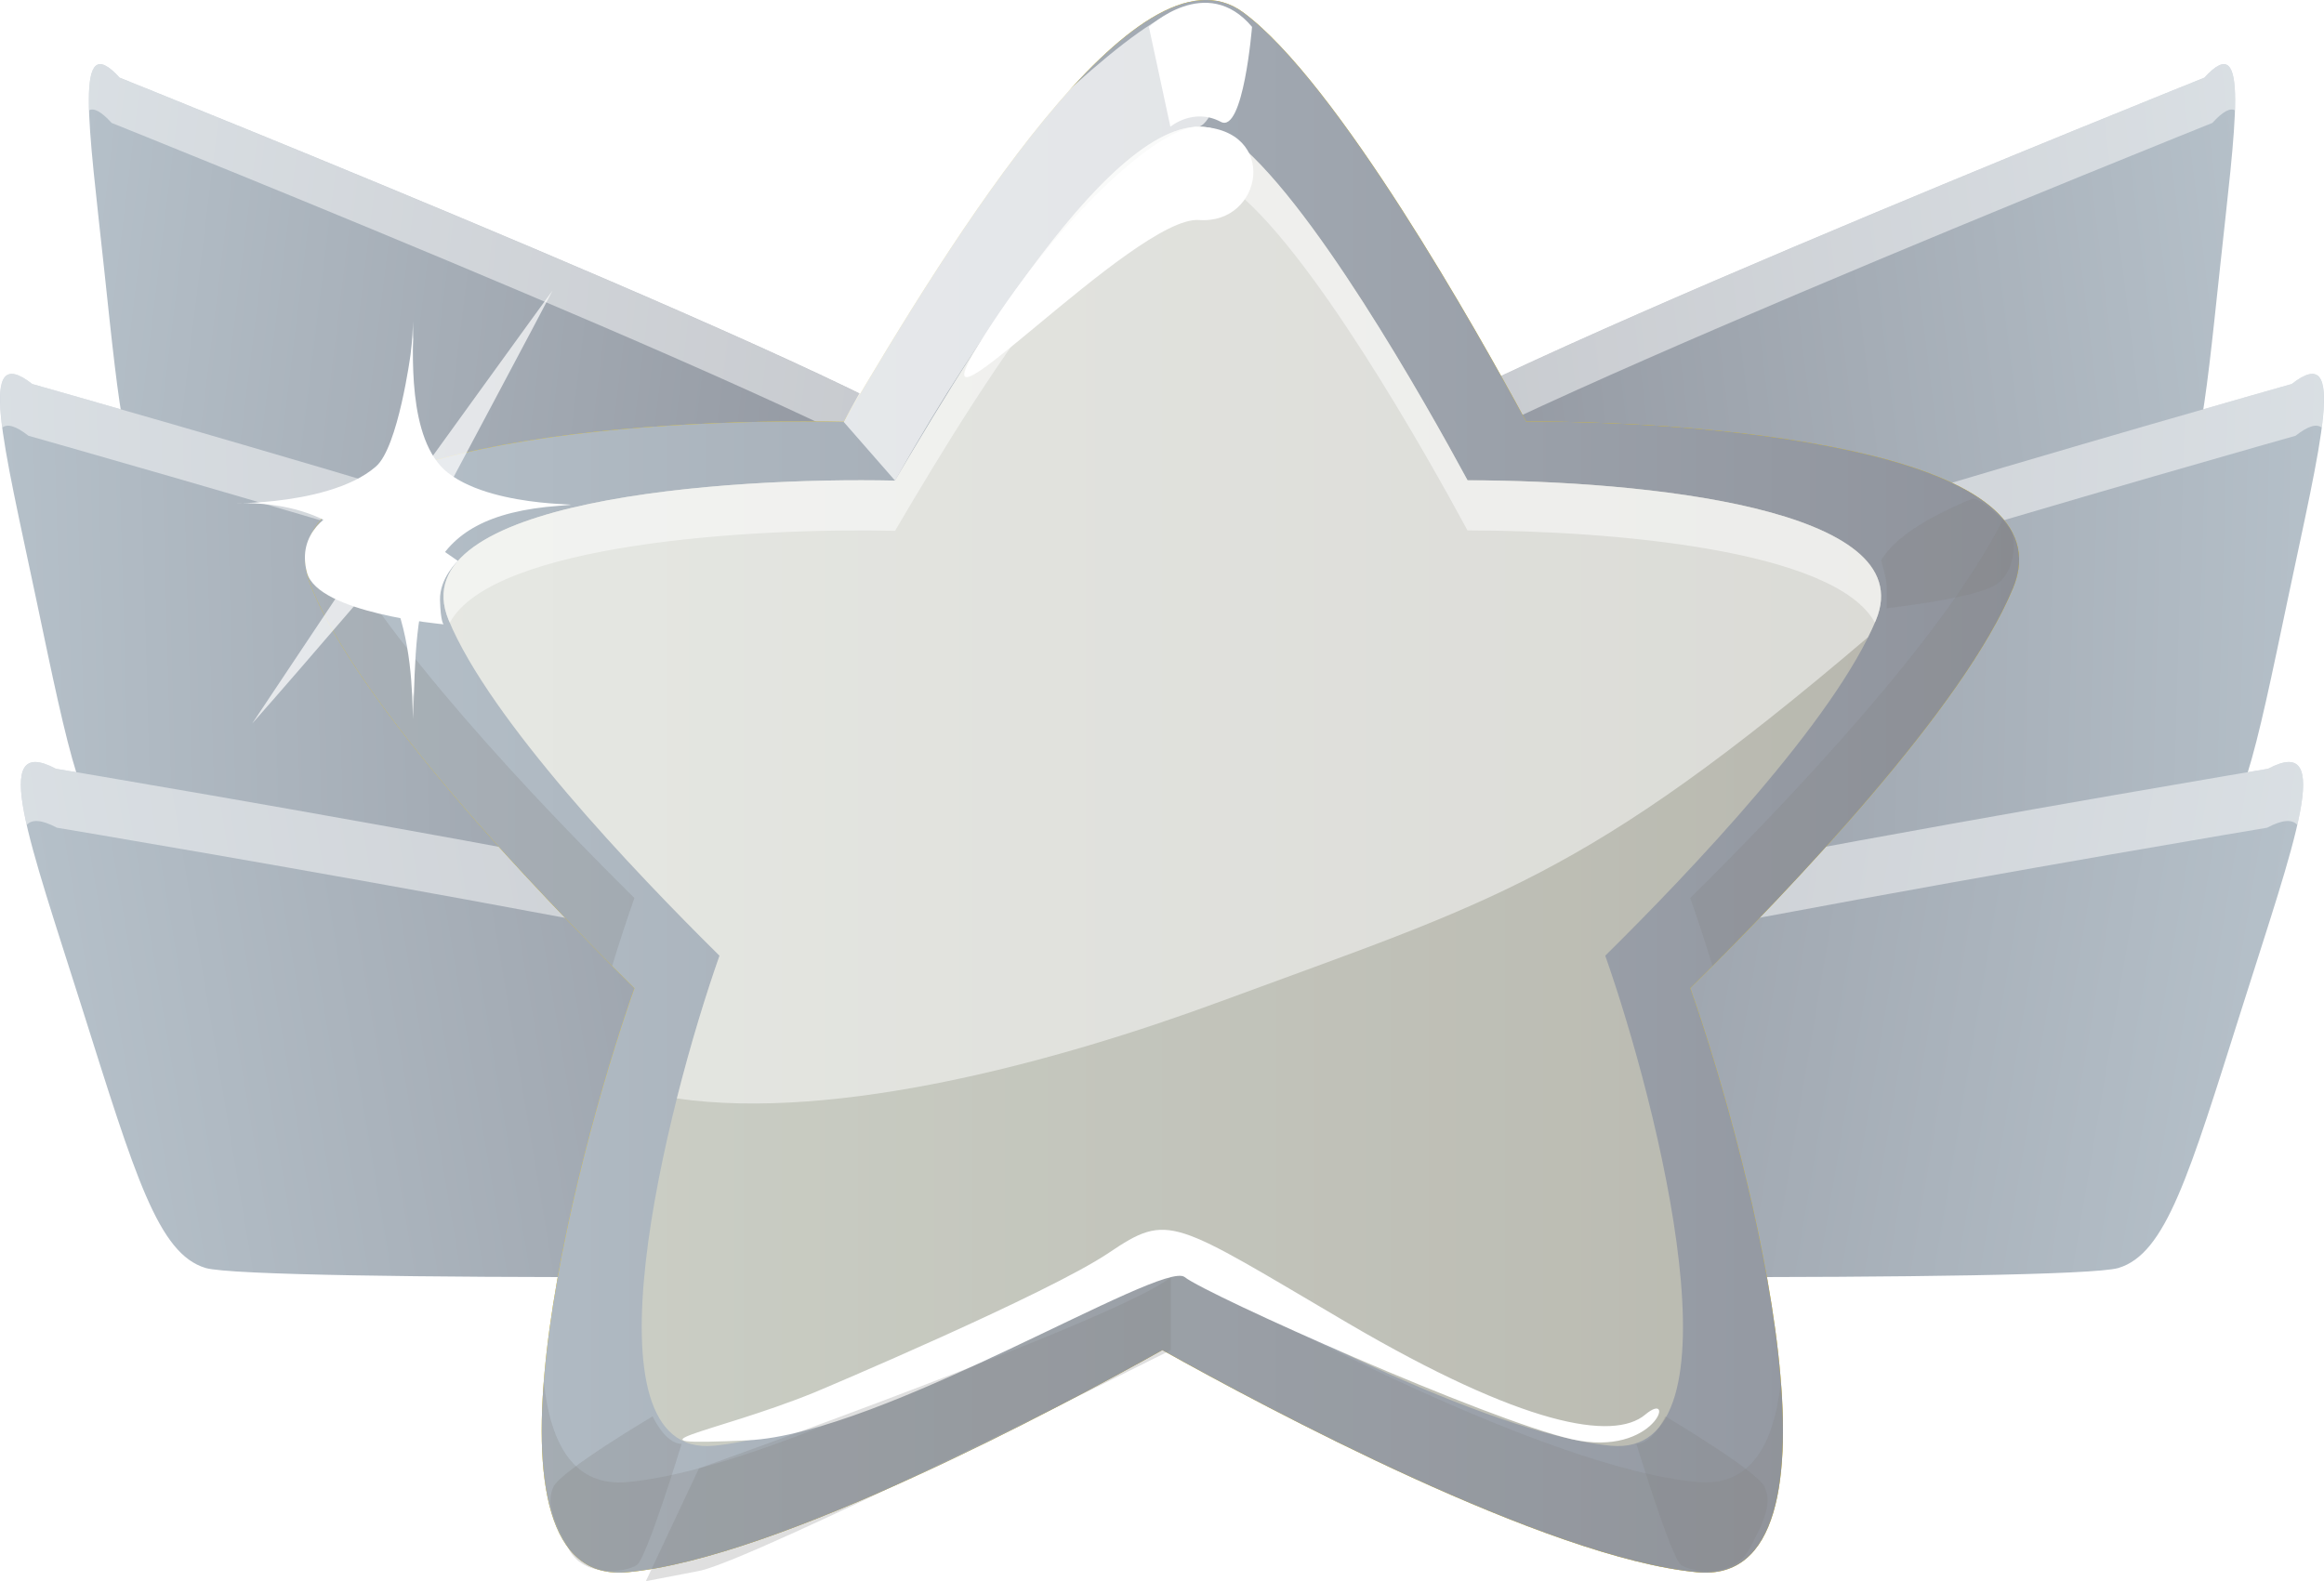 <?xml version="1.0" encoding="UTF-8"?>
<svg xmlns="http://www.w3.org/2000/svg" xmlns:xlink="http://www.w3.org/1999/xlink" viewBox="0 0 616.57 419.57">
  <defs>
    <style>
      .cls-1, .cls-2, .cls-3, .cls-4, .cls-5, .cls-6, .cls-7, .cls-8, .cls-9, .cls-10, .cls-11, .cls-12, .cls-13, .cls-14, .cls-15, .cls-16, .cls-17, .cls-18, .cls-19 {
        stroke-width: 0px;
      }

      .cls-1, .cls-5, .cls-7, .cls-20 {
        mix-blend-mode: multiply;
      }

      .cls-1, .cls-5, .cls-18 {
        fill: #828282;
      }

      .cls-2, .cls-4, .cls-8, .cls-10, .cls-12, .cls-17 {
        fill: #fff;
      }

      .cls-2, .cls-10 {
        opacity: .49;
      }

      .cls-3 {
        fill: url(#linear-gradient);
      }

      .cls-4, .cls-8, .cls-10, .cls-16 {
        mix-blend-mode: overlay;
      }

      .cls-4, .cls-17 {
        opacity: .7;
      }

      .cls-5, .cls-20 {
        opacity: .25;
      }

      .cls-6 {
        fill: url(#linear-gradient-6);
      }

      .cls-21 {
        isolation: isolate;
      }

      .cls-7 {
        fill: url(#radial-gradient);
      }

      .cls-9 {
        fill: url(#linear-gradient-5);
      }

      .cls-11 {
        fill: #eec700;
      }

      .cls-13 {
        fill: url(#linear-gradient-2);
      }

      .cls-14 {
        fill: url(#linear-gradient-7);
      }

      .cls-15 {
        fill: url(#linear-gradient-3);
      }

      .cls-16 {
        fill: #fff6cc;
        opacity: .35;
      }

      .cls-22 {
        filter: url(#luminosity-noclip);
      }

      .cls-23 {
        mask: url(#mask-1);
      }

      .cls-24 {
        mask: url(#mask);
      }

      .cls-19 {
        fill: url(#linear-gradient-4);
      }
    </style>
    <linearGradient id="linear-gradient" x1="4494.12" y1="656.38" x2="4738.37" y2="656.38" gradientTransform="translate(-4364.53 -1116.49) rotate(7)" gradientUnits="userSpaceOnUse">
      <stop offset="0" stop-color="#b5c0c9"/>
      <stop offset="1" stop-color="#8f939c"/>
    </linearGradient>
    <linearGradient id="linear-gradient-2" x1="5240.04" y1="554.98" x2="5495.12" y2="554.98" gradientTransform="translate(-5251.41 -231.88) rotate(-1.59)" xlink:href="#linear-gradient"/>
    <linearGradient id="linear-gradient-3" x1="5964.08" y1="592.74" x2="6235.7" y2="592.74" gradientTransform="translate(-5960.04 698.54) rotate(-9.57)" xlink:href="#linear-gradient"/>
    <linearGradient id="linear-gradient-4" x1="-738.61" y1="1299.01" x2="-494.37" y2="1299.01" gradientTransform="translate(-291.25 -1116.49) rotate(173) scale(1 -1)" xlink:href="#linear-gradient"/>
    <linearGradient id="linear-gradient-5" x1="-30.34" y1="408.41" x2="224.74" y2="408.41" gradientTransform="translate(595.63 -231.88) rotate(-178.41) scale(1 -1)" xlink:href="#linear-gradient"/>
    <linearGradient id="linear-gradient-6" x1="764.78" y1="-284.18" x2="1036.39" y2="-284.18" gradientTransform="translate(1304.27 698.54) rotate(-170.43) scale(1 -1)" xlink:href="#linear-gradient"/>
    <linearGradient id="linear-gradient-7" x1="81.05" y1="208.65" x2="535.69" y2="208.65" gradientTransform="matrix(1,0,0,1,0,0)" xlink:href="#linear-gradient"/>
    <filter id="luminosity-noclip" x="62.87" y="92.83" width="91.99" height="85.66" color-interpolation-filters="sRGB" filterUnits="userSpaceOnUse">
      <feFlood flood-color="#fff" result="bg"/>
      <feBlend in="SourceGraphic" in2="bg"/>
    </filter>
    <filter id="luminosity-noclip-2" x="62.87" y="-8826.61" width="91.99" height="32766" color-interpolation-filters="sRGB" filterUnits="userSpaceOnUse">
      <feFlood flood-color="#fff" result="bg"/>
      <feBlend in="SourceGraphic" in2="bg"/>
    </filter>
    <mask id="mask-1" x="62.87" y="-8826.61" width="91.99" height="32766" maskUnits="userSpaceOnUse"/>
    <radialGradient id="radial-gradient" cx="-122.85" cy="-432.12" fx="-122.85" fy="-432.12" r="94.98" gradientTransform="translate(166.35 337.85) scale(.47)" gradientUnits="userSpaceOnUse">
      <stop offset=".09" stop-color="#fff"/>
      <stop offset=".17" stop-color="#f6f6f6"/>
      <stop offset=".3" stop-color="#ddd"/>
      <stop offset=".45" stop-color="#b5b5b5"/>
      <stop offset=".64" stop-color="#7e7e7e"/>
      <stop offset=".85" stop-color="#393939"/>
      <stop offset="1" stop-color="#000"/>
    </radialGradient>
    <mask id="mask" x="62.87" y="92.83" width="91.99" height="85.66" maskUnits="userSpaceOnUse">
      <g class="cls-22">
        <g class="cls-23">
          <path class="cls-7" d="M108.87,92.83c-25.4,0-46,19.18-46,42.85s20.6,42.81,46,42.81,45.99-19.19,45.99-42.81-20.6-42.85-45.99-42.85Z"/>
        </g>
      </g>
    </mask>
  </defs>
  <g class="cls-21">
    <g id="Layer_2" data-name="Layer 2">
      <g id="Layer_6" data-name="Layer 6">
        <g>
          <g>
            <g>
              <g>
                <path class="cls-3" d="M253.76,119.82C249.89,107.99,31.73,20.61,31.73,20.61c-12.18-13.39-8.21,12.32-4.08,50.99,4.13,38.68,5.71,56.54,14.77,63.79,9.06,7.25,185.38,37.75,198.29,42.04,12.91,4.28,16.92-45.8,13.05-57.62Z"/>
                <path class="cls-2" d="M251.64,131.82c-3.87-11.82-222.02-99.2-222.02-99.2-2.78-3.05-4.71-4.05-6-3.35-.36-11.64,1.49-15.93,8.11-8.65,0,0,218.15,87.38,222.02,99.21,2.32,7.08,1.81,27.85-1.74,42.47,1.5-12.29,1.35-25.19-.38-30.47Z"/>
              </g>
              <g>
                <path class="cls-13" d="M254.27,181.69c-5.53-12-245.7-79.79-245.7-79.79-14.83-11.61-7.69,15.63,1.03,57.07,8.73,41.45,12.4,60.67,23.14,66.33,10.74,5.66,198.79,21.61,213.44,23.03,14.65,1.42,13.63-54.64,8.1-66.64Z"/>
                <path class="cls-2" d="M253.25,195.42C247.72,183.42,7.55,115.63,7.55,115.63c-3.38-2.65-5.61-3.25-6.95-2.15-1.65-12.7-.09-17.89,7.98-11.58,0,0,240.17,67.79,245.7,79.79,3.31,7.18,5,30.14,2.69,47.12.32-13.89-1.24-28.03-3.71-33.39Z"/>
              </g>
              <g>
                <path class="cls-15" d="M287.05,260.37c-7.43-12.12-272.21-56.38-272.21-56.38-17.81-9.43-7.02,19.37,7,63.71,14.03,44.34,20.11,65,32.72,68.76,12.61,3.75,213.67,2.49,230.23.54,16.56-1.94,9.68-64.52,2.25-76.63Z"/>
                <path class="cls-2" d="M287.31,276c-7.43-12.12-272.21-56.37-272.21-56.37-4.06-2.15-6.62-2.29-8.01-.74-3.15-13.83-1.93-20.02,7.75-14.9,0,0,264.78,44.26,272.21,56.38,4.45,7.25,8.69,32.57,7.84,52.15-1.06-15.64-4.26-31.11-7.58-36.52Z"/>
              </g>
            </g>
            <g>
              <g>
                <path class="cls-19" d="M362.82,119.82c3.87-11.82,222.02-99.21,222.02-99.21,12.18-13.39,8.21,12.32,4.08,50.99-4.13,38.68-5.71,56.54-14.77,63.79-9.06,7.25-185.38,37.75-198.29,42.04-12.91,4.28-16.92-45.8-13.05-57.62Z"/>
                <path class="cls-2" d="M364.93,131.82c3.87-11.82,222.02-99.2,222.02-99.2,2.78-3.05,4.71-4.05,6-3.35.36-11.64-1.49-15.93-8.11-8.65,0,0-218.15,87.38-222.02,99.21-2.32,7.08-1.81,27.85,1.74,42.47-1.5-12.29-1.35-25.19.38-30.47Z"/>
              </g>
              <g>
                <path class="cls-9" d="M362.3,181.69c5.53-12,245.7-79.79,245.7-79.79,14.83-11.61,7.69,15.63-1.03,57.07-8.73,41.45-12.4,60.67-23.14,66.33-10.74,5.66-198.79,21.61-213.44,23.03-14.65,1.42-13.63-54.64-8.1-66.64Z"/>
                <path class="cls-2" d="M363.32,195.42c5.53-12,245.7-79.79,245.7-79.79,3.38-2.65,5.61-3.25,6.95-2.15,1.65-12.7.09-17.89-7.98-11.58,0,0-240.17,67.79-245.7,79.79-3.31,7.18-5,30.14-2.69,47.12-.32-13.89,1.24-28.03,3.71-33.39Z"/>
              </g>
              <g>
                <path class="cls-6" d="M329.52,260.37c7.43-12.12,272.21-56.38,272.21-56.38,17.81-9.43,7.02,19.37-7,63.71-14.03,44.34-20.11,65-32.72,68.76-12.61,3.75-213.67,2.49-230.23.54-16.56-1.94-9.68-64.52-2.25-76.63Z"/>
                <path class="cls-2" d="M329.27,276c7.43-12.12,272.21-56.37,272.21-56.37,4.06-2.15,6.62-2.29,8.01-.74,3.15-13.83,1.93-20.02-7.75-14.9,0,0-264.78,44.26-272.21,56.38-4.45,7.25-8.69,32.57-7.84,52.15,1.06-15.64,4.26-31.11,7.58-36.52Z"/>
              </g>
            </g>
          </g>
          <g>
            <path class="cls-11" d="M534.06,156.05c14.72-35.44-73.88-44.12-129.17-44.23-12.85-23.75-50.17-90.21-75.1-108.56-27.74-20.41-77.08,59.53-105.96,108.67-53.2-1.19-156.98,5.99-141.15,44.11,13.09,31.53,58.32,79.17,85.64,106.16-16.71,47.33-44.9,159.09-1.77,154.98,39.95-3.79,114.21-43.5,141.83-58.94,27.62,15.44,101.89,55.14,141.82,58.94,43.13,4.11,14.94-107.64-1.75-154.98,27.31-26.99,72.56-74.63,85.62-106.16Z"/>
            <path class="cls-14" d="M534.06,156.05c14.72-35.44-73.88-44.12-129.17-44.23-12.85-23.75-50.17-90.21-75.1-108.56-27.74-20.41-77.08,59.53-105.96,108.67-53.2-1.19-156.98,5.99-141.15,44.11,13.09,31.53,58.32,79.17,85.64,106.16-16.71,47.33-44.9,159.09-1.77,154.98,39.95-3.79,114.21-43.5,141.83-58.94,27.62,15.44,101.89,55.14,141.82,58.94,43.13,4.11,14.94-107.64-1.75-154.98,27.31-26.99,72.56-74.63,85.62-106.16Z"/>
            <path class="cls-16" d="M497.7,164.52c12.33-29.71-61.99-37.01-108.36-37.09-10.78-19.93-42.08-75.69-63.01-91.07-23.25-17.12-64.64,49.95-88.87,91.17-44.63-1-131.71,5.03-118.43,37,10.98,26.47,48.95,66.42,71.86,89.06-14.02,39.72-37.66,133.46-1.49,130.03,33.51-3.21,95.81-36.5,118.98-49.45,23.18,12.95,85.48,46.24,118.98,49.45,36.17,3.44,12.52-90.31-1.48-130.03,22.91-22.63,60.86-62.59,71.83-89.06Z"/>
            <g class="cls-20">
              <path class="cls-18" d="M448.44,238.29c1.86,5.28,3.87,11.4,5.9,18.03,27.5-27.61,67.55-70.91,79.71-100.27,2.97-7.13,1.69-13.16-2.6-18.28-15.68,31.35-57.3,75.1-83.02,100.52Z"/>
              <path class="cls-18" d="M168.32,238.29c-25.74-25.43-67.4-69.22-83.06-100.57-4.31,5.11-5.55,11.18-2.58,18.33,12.19,29.36,52.23,72.66,79.72,100.27,2.03-6.64,4.05-12.76,5.91-18.03Z"/>
              <path class="cls-1" d="M450.19,393.26c-39.92-3.8-114.2-43.49-141.82-58.94-27.62,15.45-101.88,55.14-141.83,58.94-14.03,1.34-20.48-9.64-22.26-26.62-2.33,29.69,2.38,52.45,22.26,50.55,39.95-3.79,114.21-43.5,141.83-58.94,27.62,15.44,101.89,55.14,141.82,58.94,19.89,1.9,24.58-20.86,22.27-50.55-1.78,16.98-8.23,27.96-22.27,26.62Z"/>
            </g>
            <path class="cls-12" d="M215.75,369.61c2.31-.93,62.29-26.3,78.41-37.17,16.11-10.86,16.76-8.77,63.36,18.6,46.63,27.35,70.55,31.39,78.96,24.33,8.39-7.04,2.81,11.51-19.43,6.53-22.23-4.99-96.82-38.31-102.75-43.03-5.92-4.72-80.2,41.65-115.9,43.31-35.7,1.65-9.36-1.78,17.35-12.57Z"/>
            <g>
              <path class="cls-10" d="M389.34,127.43c-10.78-19.93-42.08-75.69-63.01-91.07-23.25-17.12-64.64,49.95-88.87,91.17-44.63-1-131.71,5.03-118.43,37,10.98,26.47,48.95,66.42,71.86,89.06-3.53,10.01-7.68,23.44-11.32,37.88,42.67,6.14,101.39-9.91,144.19-25.72,72.23-26.66,96.38-32.35,171.84-96.68.77-1.55,1.5-3.07,2.1-4.54,12.33-29.71-61.99-37.01-108.36-37.09Z"/>
              <path class="cls-2" d="M389.34,127.43c-10.78-19.93-42.08-75.69-63.01-91.07-23.25-17.12-64.64,49.95-88.87,91.17-44.63-1-131.71,5.03-118.43,37,.1.22.21.44.31.68,11.45-20.98,80.14-25.21,118.12-24.36,24.23-41.22,65.62-108.29,88.87-91.18,20.93,15.39,52.23,71.14,63.01,91.07,38.94.07,97.55,5.22,108.07,24.46.1-.22.21-.44.29-.66,12.33-29.71-61.99-37.01-108.36-37.09Z"/>
              <path class="cls-12" d="M318.11,33.63c-11.01-.31-38.56,25.58-58.39,57.67-19.82,32.1,41.34-34.16,58.39-32.92,17.03,1.23,21.29-24.16,0-24.75Z"/>
            </g>
            <path class="cls-12" d="M332.17,7.14s-2.28,28.37-8.28,25.19c-7.28-3.85-13.38,1.29-13.38,1.29l-5.7-26.48s15.28-14.4,27.37,0Z"/>
            <path class="cls-12" d="M91.51,134.61s13.73,2.96,21.85,8.6l8.13,5.64s-4.9,4.52-4.75,10.37c.15,5.87.95,6.44.95,6.44,0,0-33.37-2.93-36.24-13.71-2.9-10.79,6.33-16.09,10.07-17.33Z"/>
            <path class="cls-5" d="M523.05,132.44s-8.88,3.46-15.56,8c-6.69,4.53-8.42,8.28-8.42,8.28,0,0,1.5,5.04,1.5,6.91v5.77s21.51-2.41,28.1-5.77c6.6-3.36,6.24-13.11,4.5-15.5-1.71-2.37-8.14-8.52-10.12-7.7Z"/>
            <path class="cls-5" d="M180.84,383.12s-9.19,30.19-11.86,32.13c-2.65,1.94-13.81,3.49-17.93-3.91-4.11-7.39-6.25-12.48-4.23-16.8,2.01-4.32,26.32-18.72,26.32-18.72,0,0,3.34,7.3,7.7,7.3Z"/>
            <path class="cls-5" d="M434.14,383.12s9.19,30.19,11.86,32.13c2.64,1.94,13.81,3.49,17.91-3.91,4.12-7.39,6.27-12.48,4.25-16.8-2.01-4.32-26.33-18.72-26.33-18.72,0,0-3.32,7.3-7.69,7.3Z"/>
            <path class="cls-5" d="M310.63,338.88v19.37s-111.08,55.89-125.19,58.6l-14.09,2.71,14.09-29.94s112.76-40.16,125.19-50.75Z"/>
            <path class="cls-4" d="M237.46,127.53l-13.63-15.58s35.14-65.93,61.09-89.26c25.94-23.31,39.4-28.61,39.19-9.49-.22,19.13-6,20.43-6,20.43,0,0-28.96,2.44-80.65,93.9Z"/>
          </g>
          <g>
            <g class="cls-24">
              <path class="cls-8" d="M108.87,92.83c-25.4,0-46,19.18-46,42.85s20.6,42.81,46,42.81,45.99-19.19,45.99-42.81-20.6-42.85-45.99-42.85Z"/>
            </g>
            <path class="cls-17" d="M66.86,192.04c12.34-13.85,48.64-56.36,48.64-56.36,0,0,30.32-56.89,31.05-58.49.2-.46-38.74,53.49-38.74,53.49l-40.94,61.36Z"/>
            <path class="cls-12" d="M118.87,125.49c-11.18-8.75-9.15-33.34-9.24-40.3v6.67c0-1.06-.08-2.21-.08-2.47v-4.2c-.01,2-.15,5.16-.62,8.81,0,0-3.28,24.68-9.19,29.78-13.32,11.69-46.85,9.43-33.99,9.73,43.42.93,43.42,43.31,43.8,57.21v-7c.03.5.08.92.08,1.17v5.83c.92-32.91.81-53.73,38.69-56.51,12.55-.96-16.37,1.45-29.45-8.73Z"/>
          </g>
        </g>
      </g>
    </g>
  </g>
</svg>